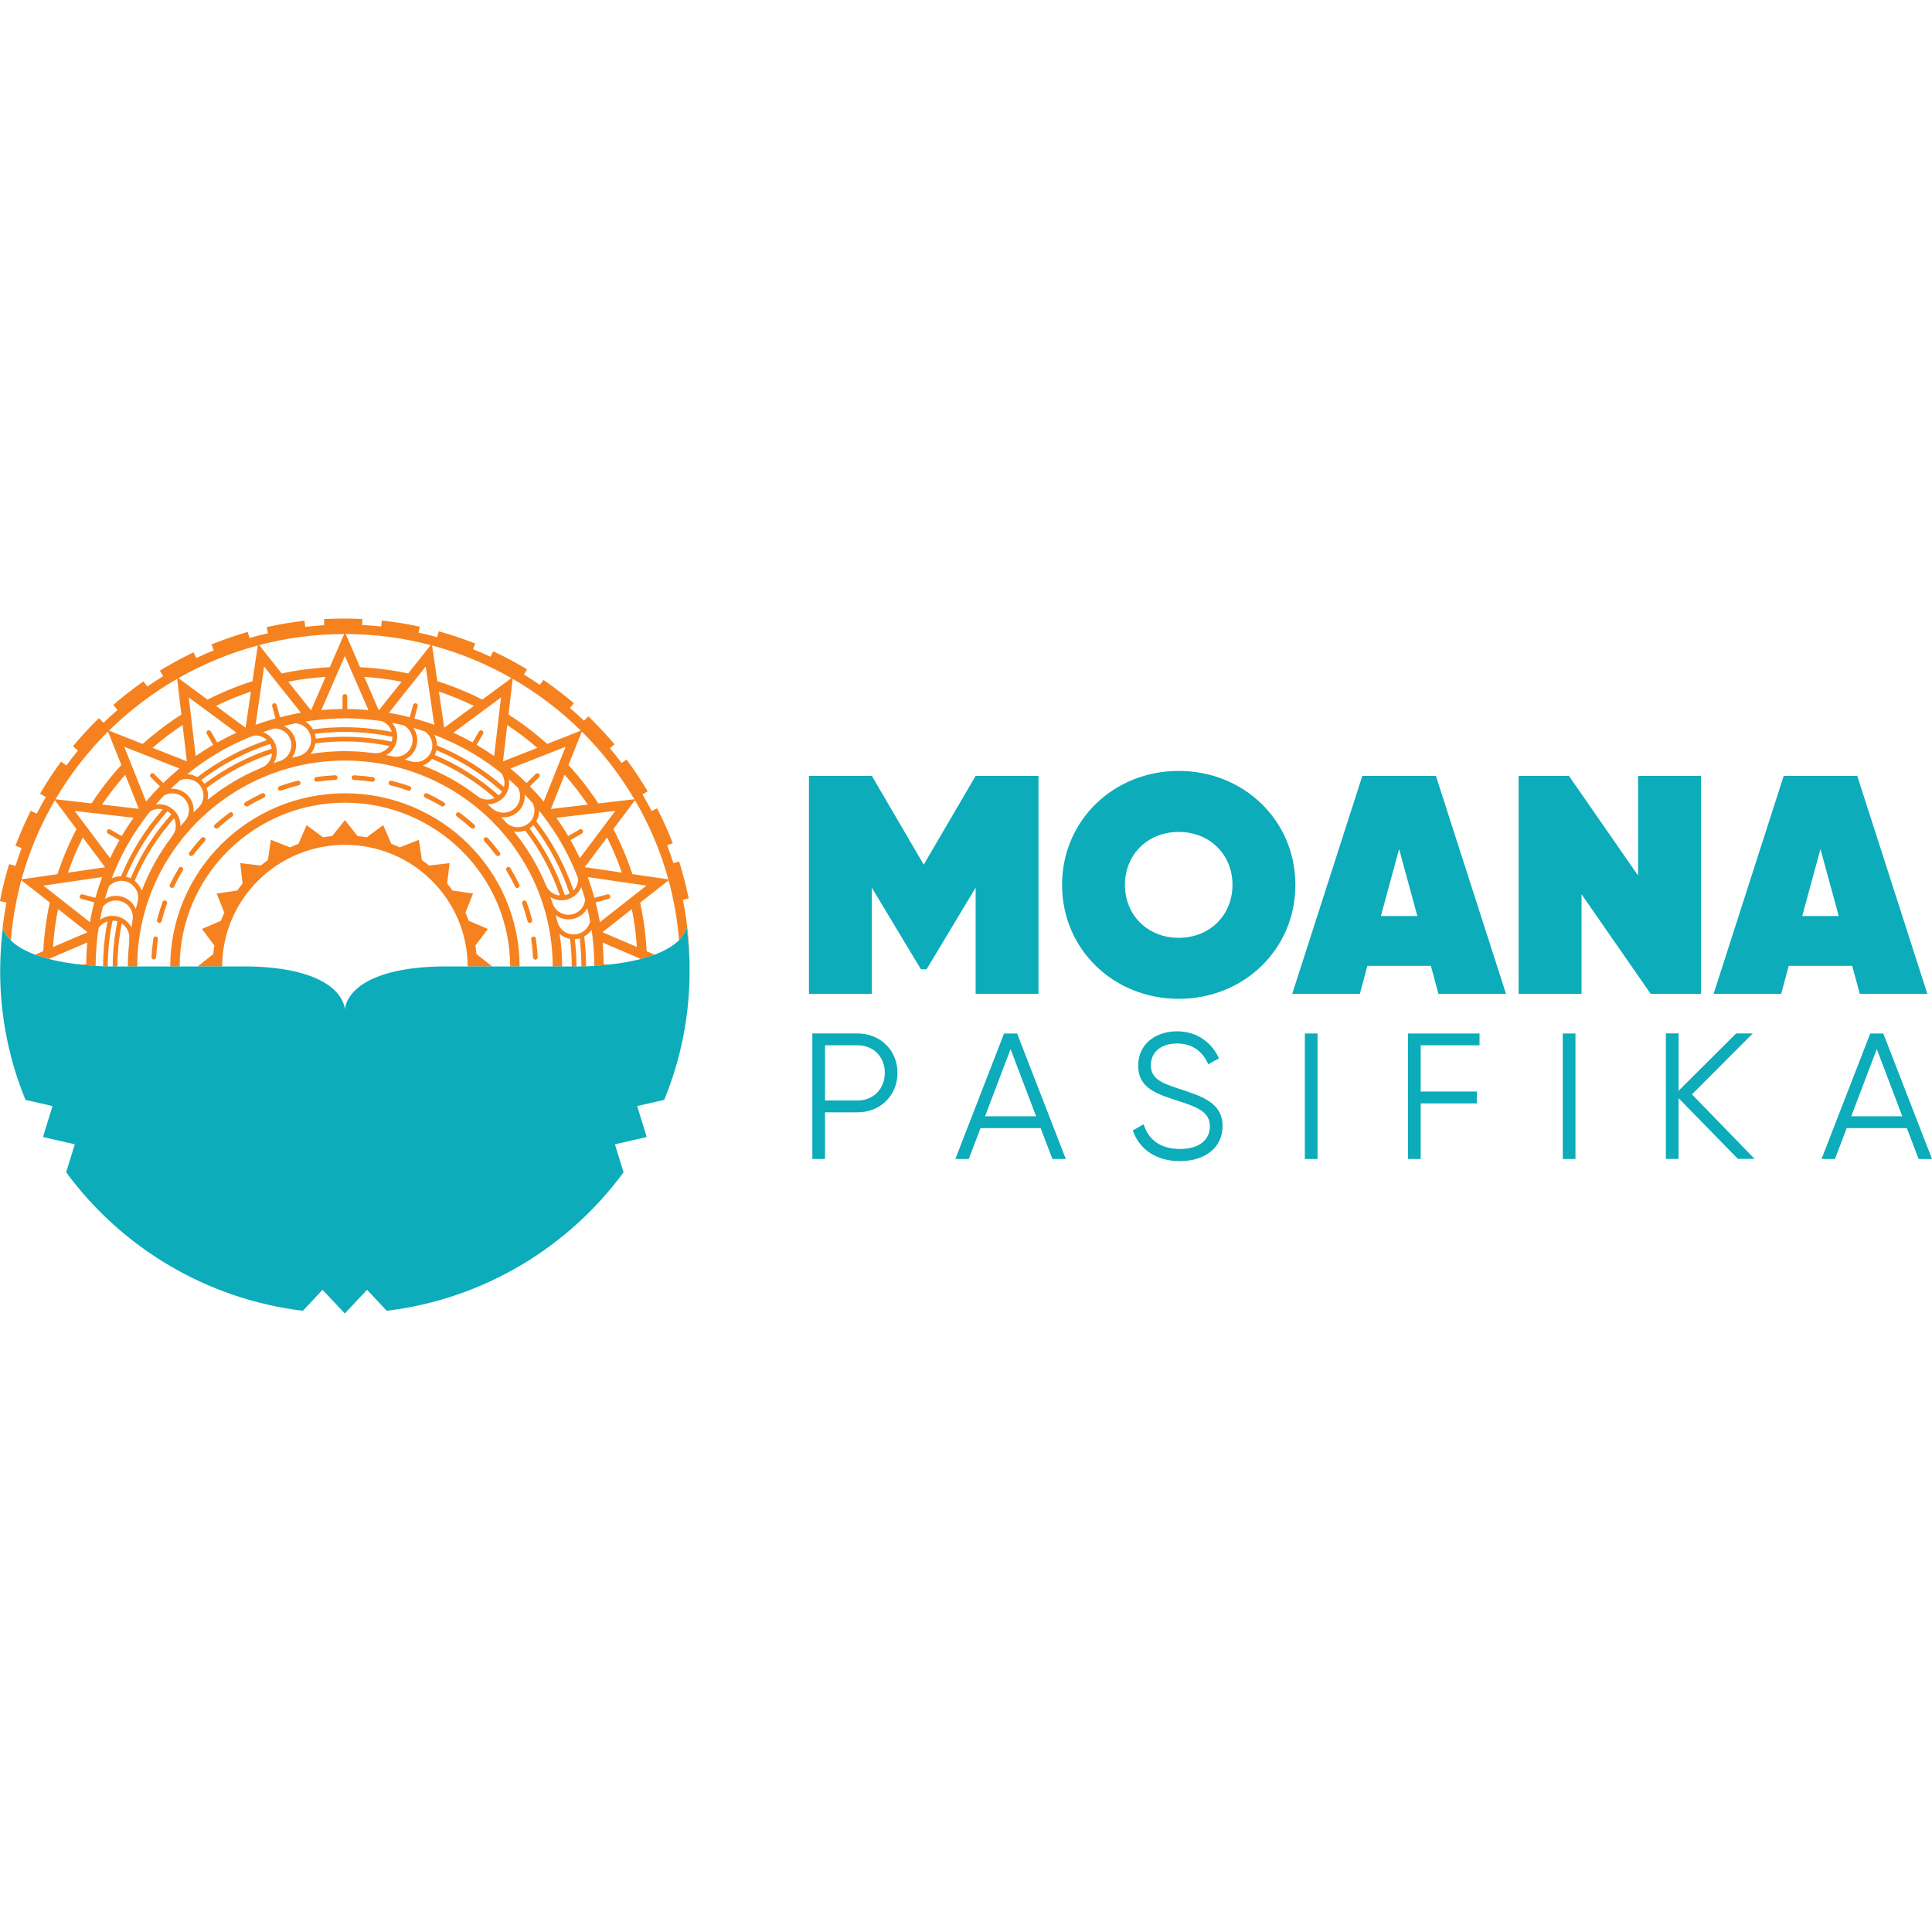 <?xml version="1.0" encoding="utf-8"?>
<!-- Generator: Adobe Illustrator 27.0.0, SVG Export Plug-In . SVG Version: 6.00 Build 0)  -->
<svg version="1.1" id="Layer_1" xmlns="http://www.w3.org/2000/svg" xmlns:xlink="http://www.w3.org/1999/xlink" x="0px" y="0px"
	 viewBox="0 0 512 512" style="enable-background:new 0 0 512 512;" xml:space="preserve">
<style type="text/css">
	.st0{fill:#F5821F;}
	.st1{fill:#0CACBA;}
</style>
<g>
	<path class="st0" d="M57.77,219.45c1.21-1.08,2.48-2.12,3.79-3.08c0.28-0.2,0.34-0.59,0.13-0.87c-0.2-0.28-0.6-0.33-0.88-0.13
		c-1.34,0.99-2.65,2.05-3.89,3.16c-0.26,0.23-0.28,0.62-0.04,0.88l0.46,0.2L57.77,219.45z"/>
	<path class="st0" d="M51.19,226.64c0.97-1.3,2.02-2.56,3.12-3.76c0.23-0.25,0.21-0.65-0.04-0.88c-0.26-0.23-0.65-0.21-0.89,0.04
		c-1.12,1.22-2.2,2.52-3.19,3.85c-0.21,0.28-0.15,0.66,0.13,0.87l0.37,0.12L51.19,226.64z"/>
	<path class="st0" d="M83.99,207.16c1.61-0.23,3.25-0.39,4.88-0.47c0.35-0.02,0.61-0.31,0.59-0.65c-0.02-0.34-0.32-0.61-0.65-0.59
		c-1.67,0.08-3.35,0.24-5,0.48c-0.34,0.05-0.58,0.37-0.53,0.7c0.05,0.31,0.31,0.53,0.62,0.53L83.99,207.16z"/>
	<path class="st0" d="M74.28,209.55l0.21-0.04c1.54-0.55,3.11-1.02,4.69-1.41c0.33-0.08,0.54-0.42,0.46-0.75
		c-0.08-0.33-0.42-0.53-0.76-0.45c-1.62,0.4-3.23,0.89-4.81,1.44c-0.33,0.11-0.5,0.47-0.38,0.79
		C73.78,209.39,74.02,209.55,74.28,209.55z"/>
	<path class="st0" d="M42.07,244.57l0.15,0.02c0.28,0,0.54-0.19,0.61-0.47c0.39-1.56,0.87-3.13,1.42-4.66
		c0.12-0.32-0.05-0.68-0.38-0.79c-0.33-0.12-0.68,0.05-0.8,0.38c-0.56,1.57-1.06,3.17-1.46,4.77
		C41.53,244.15,41.73,244.49,42.07,244.57z"/>
	<path class="st0" d="M40.64,248.71c-0.24,1.6-0.4,3.24-0.49,4.85l-0.01,0.12c-0.01,0.34,0.26,0.58,0.6,0.59l0.02,0
		c0.33,0,0.61-0.31,0.63-0.64c0.08-1.58,0.24-3.18,0.48-4.74c0.05-0.34-0.19-0.66-0.53-0.71C41,248.13,40.69,248.37,40.64,248.71z"
		/>
	<path class="st0" d="M93.92,206.7c1.58,0.08,3.17,0.24,4.73,0.47l0.09,0.01c0.3,0,0.57-0.22,0.62-0.53
		c0.05-0.34-0.19-0.65-0.53-0.7c-1.59-0.23-3.22-0.39-4.84-0.48l-0.16-0.01c-0.36-0.02-0.64,0.25-0.65,0.59
		c-0.02,0.34,0.25,0.63,0.59,0.65L93.92,206.7z"/>
	<path class="st0" d="M45.57,235.32c0.23,0,0.46-0.13,0.57-0.35c0.69-1.45,1.47-2.9,2.32-4.29c0.18-0.29,0.08-0.68-0.21-0.85
		c-0.29-0.18-0.68-0.08-0.86,0.21c-0.86,1.43-1.66,2.9-2.38,4.39c-0.15,0.31-0.01,0.68,0.3,0.83L45.57,235.32z"/>
	<path class="st0" d="M91.41,212.72c24.13,0,43.76,19.47,43.79,43.4h2.5c-0.03-25.31-20.78-45.89-46.29-45.89
		c-25.51,0-46.26,20.58-46.29,45.89h2.5C47.65,232.19,67.28,212.72,91.41,212.72z"/>
	<path class="st0" d="M65.64,213.67c1.4-0.83,2.85-1.6,4.32-2.29c0.31-0.15,0.45-0.52,0.3-0.83c-0.15-0.31-0.52-0.44-0.83-0.3
		c-1.51,0.71-3,1.5-4.43,2.35c-0.3,0.18-0.39,0.56-0.21,0.85l0.54,0.3L65.64,213.67z"/>
	<path class="st0" d="M108.15,209.52l0.21,0.04c0.26,0,0.5-0.16,0.59-0.41c0.12-0.32-0.05-0.68-0.38-0.79
		c-1.57-0.56-3.19-1.04-4.81-1.44c-0.34-0.08-0.68,0.12-0.76,0.45c-0.08,0.33,0.12,0.67,0.46,0.75
		C105.04,208.5,106.62,208.97,108.15,209.52z"/>
	<path class="st0" d="M141.25,253.73c0.02,0.33,0.29,0.59,0.62,0.59l0.03,0c0.35-0.02,0.61-0.31,0.59-0.65
		c-0.08-1.66-0.25-3.33-0.49-4.96c-0.05-0.34-0.37-0.57-0.71-0.52c-0.34,0.05-0.58,0.37-0.53,0.7
		C141.01,250.49,141.17,252.11,141.25,253.73z"/>
	<path class="st0" d="M52.38,256.12h6.5c0.03-17.78,14.61-32.23,32.53-32.23c17.92,0,32.5,14.45,32.53,32.23h6.5l-4.16-3.27
		c-0.07-0.76-0.17-1.51-0.29-2.26l3.3-4.4l-5.06-2.17c-0.27-0.72-0.57-1.43-0.89-2.13l2.03-5.09l-5.45-0.79
		c-0.46-0.63-0.92-1.25-1.42-1.85l0.64-5.42l-5.44,0.63c-0.61-0.5-1.24-0.97-1.89-1.43l-0.8-5.38l-5.07,2
		c-0.73-0.33-1.47-0.64-2.23-0.93l-2.16-4.96l-4.36,3.22c-0.8-0.13-1.6-0.24-2.42-0.32l-3.37-4.23l-3.37,4.23
		c-0.81,0.08-1.62,0.19-2.42,0.32l-4.36-3.22l-2.16,4.96c-0.76,0.28-1.5,0.59-2.23,0.93l-5.07-2l-0.8,5.38
		c-0.64,0.46-1.28,0.93-1.89,1.43l-5.44-0.63l0.63,5.41c-0.5,0.6-0.96,1.22-1.42,1.85l-5.45,0.79l2.03,5.08
		c-0.32,0.7-0.62,1.41-0.89,2.14l-5.05,2.17l3.3,4.4c-0.12,0.75-0.22,1.5-0.29,2.26L52.38,256.12z"/>
	<path class="st0" d="M182.51,238.09l-0.26-1.21c-0.53-2.48-1.18-4.96-1.91-7.39l-0.36-1.19l-1.51,0.45
		c-0.51-1.6-1.07-3.17-1.67-4.73l1.48-0.58l-0.46-1.15c-0.94-2.36-1.99-4.7-3.12-6.96l-0.56-1.11l-1.44,0.71
		c-0.77-1.49-1.58-2.95-2.43-4.39l1.37-0.82l-0.64-1.06c-1.32-2.17-2.74-4.31-4.23-6.36l-0.73-1.01l-1.29,0.93
		c-1.01-1.34-2.05-2.65-3.12-3.94l1.22-1.03l-0.81-0.94c-1.66-1.93-3.42-3.81-5.23-5.59l-0.89-0.87l-1.15,1.14
		c-1.21-1.16-2.45-2.28-3.73-3.38l1.05-1.24l-0.96-0.8c-1.96-1.63-4-3.2-6.08-4.66l-1.02-0.72l-0.94,1.31
		c-1.39-0.95-2.79-1.87-4.23-2.74l0.82-1.38l-1.08-0.63c-2.2-1.29-4.48-2.5-6.77-3.61l-1.13-0.54l-0.71,1.45
		c-1.52-0.71-3.07-1.37-4.64-1.99l0.59-1.51l-1.17-0.45c-2.38-0.91-4.83-1.73-7.28-2.44l-1.2-0.35l-0.46,1.55
		c-1.62-0.45-3.25-0.85-4.9-1.21l0.32-1.58l-1.23-0.25c-2.5-0.51-5.05-0.92-7.58-1.22l-1.24-0.15l-0.19,1.58
		c-1.66-0.17-3.34-0.31-5.03-0.39l0.06-1.59l-1.25-0.05c-2.55-0.09-5.14-0.09-7.68,0.02l-1.25,0.05l0.07,1.62
		c-1.69,0.1-3.36,0.25-5.03,0.44l-0.21-1.63l-1.24,0.16c-2.53,0.32-5.08,0.75-7.57,1.28l-1.22,0.26l0.35,1.62
		c-1.65,0.37-3.27,0.79-4.88,1.25l-0.49-1.6l-1.2,0.36c-2.44,0.73-4.88,1.57-7.25,2.5l-1.16,0.46l0.62,1.56
		c-1.56,0.64-3.1,1.31-4.61,2.03l-0.75-1.5l-1.12,0.55c-2.29,1.12-4.55,2.35-6.74,3.66l-1.07,0.64l0.88,1.46
		c-1.43,0.88-2.82,1.81-4.2,2.77l-1.01-1.39l-1.02,0.73c-2.07,1.48-4.1,3.06-6.04,4.71l-0.95,0.81l1.13,1.32
		c-1.26,1.1-2.5,2.23-3.7,3.4l-1.24-1.22l-0.88,0.88c-1.81,1.8-3.55,3.7-5.19,5.63l-0.81,0.95l1.34,1.12
		c-1.06,1.29-2.08,2.62-3.07,3.96l-1.43-1.01l-0.72,1.01c-1.48,2.06-2.89,4.22-4.19,6.4l-0.64,1.07l1.52,0.9
		c-0.84,1.44-1.63,2.91-2.39,4.4l-1.59-0.77l-0.55,1.12c-1.11,2.28-2.14,4.63-3.07,7l-0.45,1.16l1.63,0.62
		c-0.58,1.56-1.12,3.14-1.62,4.73l-1.67-0.49l-0.35,1.19c-0.72,2.44-1.34,4.93-1.85,7.4L0,238.8l1.72,0.35
		c-0.9,4.65-1.42,9.43-1.57,14.3c0.12-2.53,0.33-5.03,0.65-7.5c0.18,0.71,0.69,1.92,2.08,3.28c0.44-5.48,1.37-10.81,2.77-15.97
		l7.54,5.92c-0.92,4.23-1.5,8.56-1.72,12.88L9.28,253c1.07,0.4,2.28,0.78,3.64,1.14l10.21-4.37c-0.18,1.97-0.27,3.88-0.28,5.78
		h-2.23c1.47,0.18,3.04,0.33,4.73,0.44v-0.04c0-2.6,0.16-5.22,0.5-8.01l0.03-0.26l0.11-0.82c0.05-0.32,0.12-0.65,0.17-0.97
		c0.3-0.43,0.66-0.81,1.1-1.12c0.38-0.27,0.8-0.45,1.23-0.58c-0.56,2.84-0.94,5.75-1.09,8.72c-0.06,1.07-0.08,2.13-0.08,3.19
		l0.53,0.03h0.72c0-1.05,0.02-2.1,0.08-3.15c0.16-3.07,0.57-6.07,1.17-9c0.25,0,0.51,0.01,0.77,0.06l0.53,0.15
		c-0.59,2.88-1.01,5.83-1.17,8.86c-0.05,1.03-0.08,2.06-0.08,3.09h1.25c0-1,0.02-2.01,0.08-3.02c0.15-2.86,0.53-5.66,1.07-8.4
		c1.43,0.95,2.25,2.67,1.94,4.47l0.06,0.37c-0.25,2.16-0.4,4.36-0.4,6.58h2.5c0.03-30.1,24.71-54.58,55.05-54.58
		c30.33,0,55.02,24.48,55.05,54.58h2.5c0-2.96-0.23-5.86-0.68-8.69l0.51,0.43c0.69,0.48,1.46,0.78,2.26,0.92
		c0.3,2.41,0.46,4.86,0.46,7.34h1.25c-0.01-2.46-0.15-4.88-0.45-7.27c0.24-0.01,0.48-0.02,0.73-0.06l0.57-0.16
		c0.3,2.47,0.45,4.98,0.46,7.5h0.84l0.41-0.02c-0.01-2.68-0.18-5.34-0.51-7.97c0.78-0.43,1.45-1.02,1.94-1.74l0.08,0.46l0.12,0.82
		l0.03,0.26c0.34,2.79,0.5,5.41,0.5,8.01v0.03c1.66-0.11,3.21-0.26,4.65-0.43h-2.16c-0.01-1.9-0.1-3.8-0.28-5.78l10.18,4.36
		c1.36-0.35,2.57-0.74,3.65-1.14l-2.16-0.93c-0.22-4.32-0.8-8.63-1.72-12.86l7.54-5.93c1.39,5.13,2.33,10.45,2.76,15.9
		c1.39-1.38,1.87-2.61,2.03-3.29c0.43,3.38,0.69,6.82,0.74,10.31h0.03c0-6.08-0.62-12.02-1.77-17.76L182.51,238.09z M168.12,211.81
		l-9.55,1.11c-2.37-3.62-5.03-7.04-7.92-10.19l3.54-8.86C159.58,199.21,164.25,205.25,168.12,211.81z M153.66,227.42
		c-0.78-1.69-1.6-3.26-2.47-4.79l3.02-1.73c0.3-0.17,0.4-0.55,0.23-0.85c-0.17-0.3-0.56-0.4-0.85-0.23l-3.01,1.73
		c-0.95-1.62-1.98-3.21-3.14-4.83l15.62-1.82L153.66,227.42z M160.88,221.94c1.51,3,2.82,6.11,3.92,9.3l-9.83-1.43L160.88,221.94z
		 M142.12,217.63c0.5-0.84,0.76-1.78,0.78-2.74c0.19,0.24,0.39,0.47,0.58,0.72l0.16,0.2l0.5,0.67c1.72,2.27,3.19,4.46,4.48,6.69
		c1.3,2.23,2.48,4.58,3.6,7.19l0.37,0.87l0.06,0.14c0.2,0.51,0.39,1,0.58,1.5c0.01,1.17-0.44,2.28-1.25,3.12
		C149.76,229.42,146.46,223.22,142.12,217.63z M150.94,236.78l-0.61,0.29l-0.65,0.17c-2.14-6.43-5.31-12.41-9.36-17.72l0.58-0.41
		l0.44-0.45C145.57,224.19,148.79,230.3,150.94,236.78z M142.87,205.09c-0.24-0.24-0.64-0.24-0.89,0l-2.43,2.41
		c-1.36-1.32-2.79-2.61-4.27-3.84l14.61-5.75l-5.8,14.51c-1.2-1.44-2.42-2.77-3.66-4.03l2.43-2.41
		C143.11,205.72,143.11,205.33,142.87,205.09z M115.8,197.54c0-0.99-0.26-1.95-0.74-2.8c0.37,0.14,0.74,0.28,1.11,0.43l0.37,0.14
		l0.65,0.27c2.55,1.07,4.99,2.28,7.25,3.57c2.33,1.35,4.6,2.84,6.75,4.45l0.64,0.48l0.23,0.18c0.28,0.22,0.55,0.46,0.83,0.68
		c0.74,1.06,0.97,2.38,0.66,3.6C128.24,203.9,122.26,200.19,115.8,197.54z M133.04,209.76l-0.37,0.55l-0.48,0.47
		c-4.99-4.43-10.71-8.09-16.99-10.72l0.29-0.61l0.16-0.64C121.98,201.45,127.84,205.15,133.04,209.76z M110.24,186.39
		c-0.33-0.09-0.68,0.11-0.77,0.44l-0.88,3.25c-1.79-0.46-3.62-0.86-5.53-1.19l9.75-12.25l2.28,15.45c-1.81-0.66-3.55-1.21-5.28-1.69
		l0.88-3.25C110.78,186.82,110.58,186.48,110.24,186.39z M94.65,192.81c-3.99-0.21-7.9-0.02-11.72,0.48
		c-0.42-0.72-0.97-1.36-1.68-1.85l-0.37-0.21c0.45-0.07,0.9-0.15,1.36-0.21l0.12-0.02l0.96-0.12c1.48-0.18,2.79-0.3,4.02-0.38
		c0.67-0.05,1.34-0.07,2.01-0.1c1.37-0.05,2.74-0.05,4.11,0c0.66,0.02,1.33,0.05,2.02,0.1c1.21,0.08,2.53,0.2,4.01,0.38l0.63,0.07
		l0.45,0.07c0.26,0.04,0.52,0.08,0.78,0.12c1.21,0.54,2.1,1.58,2.46,2.82C100.82,193.37,97.76,192.97,94.65,192.81z M103.99,195.25
		c0,0.23-0.01,0.46-0.05,0.69l-0.17,0.6c-3.01-0.62-6.09-1.04-9.25-1.21c-3.69-0.19-7.31-0.03-10.85,0.42l-0.05-0.65l-0.18-0.63
		c2.57-0.32,5.19-0.51,7.84-0.51c1.1,0,2.2,0.03,3.31,0.09C97.78,194.21,100.91,194.63,103.99,195.25z M72.13,187.15L73,190.4
		c-1.73,0.48-3.47,1.03-5.28,1.69L70,176.64l9.75,12.25c-1.92,0.33-3.75,0.73-5.54,1.19l-0.88-3.25c-0.09-0.33-0.43-0.53-0.77-0.44
		C72.24,186.48,72.04,186.82,72.13,187.15z M62.67,194.17c-1.76,0.81-3.46,1.68-5.1,2.59l-1.7-2.92c-0.17-0.3-0.56-0.4-0.85-0.23
		c-0.3,0.17-0.4,0.55-0.23,0.85l1.7,2.93c-1.57,0.93-3.13,1.92-4.63,2.97l-1.82-15.51L62.67,194.17z M57.24,187.07
		c2.99-1.46,6.09-2.73,9.26-3.8l-1.42,9.59L57.24,187.07z M50.76,204.26l0.09-0.08l0.78-0.58c2.15-1.61,4.42-3.11,6.74-4.45
		c2.27-1.3,4.71-2.5,7.26-3.57l0.16-0.07l0.86-0.34l0.63-0.24c0.77-0.07,1.54,0.04,2.26,0.37c0.45,0.21,0.85,0.5,1.2,0.83
		c-6.7,2.27-12.93,5.59-18.44,9.81c-0.71-0.4-1.5-0.67-2.34-0.74l-0.34,0C49.99,204.9,50.36,204.56,50.76,204.26z M76.39,180.66
		c3.26-0.64,6.57-1.07,9.89-1.28l-3.85,8.87L76.39,180.66z M96.54,179.38c3.32,0.21,6.63,0.64,9.89,1.28l-6.04,7.59L96.54,179.38z
		 M127.79,193.61c-0.3-0.17-0.68-0.07-0.85,0.23l-1.7,2.92c-1.63-0.91-3.32-1.78-5.09-2.59l12.62-9.32l-1.82,15.51
		c-1.5-1.05-3.05-2.04-4.63-2.97l1.7-2.92C128.2,194.16,128.09,193.78,127.79,193.61z M117.73,192.86l-1.42-9.59
		c3.17,1.07,6.26,2.34,9.26,3.8L117.73,192.86z M133.3,201.77l1.13-9.63c2.76,1.83,5.42,3.85,7.96,6.05L133.3,201.77z
		 M155.78,213.24l-9.78,1.14l3.62-9.06C151.83,207.8,153.89,210.46,155.78,213.24z M153.94,193.63l-8.93,3.52
		c-3.23-2.89-6.67-5.5-10.25-7.78l1.11-9.47C142.48,183.71,148.55,188.32,153.94,193.63z M135.53,179.71l-7.71,5.69
		c-3.82-1.94-7.82-3.58-11.92-4.89l-1.4-9.46C121.95,173.05,129,175.98,135.53,179.71z M114.15,170.96l-5.98,7.51
		c-4.18-0.89-8.46-1.44-12.74-1.65l-3.82-8.8C99.39,168.04,106.95,169.06,114.15,170.96z M97.64,188.18
		c-0.7-0.07-1.36-0.12-1.99-0.16c-0.7-0.05-1.41-0.08-2.1-0.1c-0.51-0.02-1.02-0.02-1.52-0.03v-3.35c0-0.34-0.28-0.62-0.63-0.62
		c-0.35,0-0.63,0.28-0.63,0.62v3.35c-0.51,0-1.01,0.01-1.52,0.03c-0.69,0.02-1.39,0.05-2.09,0.1c-0.64,0.04-1.3,0.09-2,0.16
		l6.23-14.34L97.64,188.18z M91.22,168.02l-3.82,8.8c-4.28,0.21-8.56,0.76-12.74,1.65l-5.98-7.51
		C75.87,169.06,83.43,168.04,91.22,168.02z M68.31,171.06l-1.4,9.46c-4.1,1.31-8.1,2.95-11.92,4.89l-7.71-5.69
		C53.82,175.98,60.87,173.05,68.31,171.06z M39.95,205.96l2.43,2.42c-1.24,1.26-2.46,2.59-3.66,4.03l-5.8-14.51l14.61,5.75
		c-1.48,1.23-2.91,2.52-4.27,3.85l-2.43-2.41c-0.24-0.24-0.64-0.24-0.88,0C39.7,205.33,39.7,205.72,39.95,205.96z M32.08,232.2
		c-0.8,0.01-1.59,0.18-2.33,0.52l-0.14,0.09c0.18-0.48,0.37-0.96,0.56-1.45l0.06-0.14l0.37-0.87c1.12-2.61,2.29-4.96,3.6-7.19
		c1.29-2.23,2.76-4.42,4.48-6.69l0.5-0.67l0.16-0.2l0.43-0.53c0.59-0.38,1.26-0.63,1.98-0.69c0.47-0.04,0.94,0.01,1.39,0.11
		C38.54,219.72,34.78,225.68,32.08,232.2z M44.38,214.99l0.62,0.42l0.4,0.41c-4.47,4.98-8.15,10.69-10.79,16.95l-0.5-0.24
		c-0.24-0.09-0.49-0.13-0.74-0.19C36.06,225.93,39.81,220.09,44.38,214.99z M19.78,214.9l15.62,1.82c-1.16,1.62-2.19,3.22-3.14,4.84
		l-3.02-1.73c-0.3-0.17-0.68-0.07-0.85,0.23c-0.17,0.3-0.07,0.68,0.23,0.85l3.03,1.73c-0.87,1.53-1.69,3.11-2.47,4.79L19.78,214.9z
		 M27.86,229.83l-9.85,1.43c1.1-3.19,2.42-6.31,3.93-9.32L27.86,229.83z M27.05,213.22c1.89-2.78,3.94-5.42,6.14-7.9l3.6,9.02
		L27.05,213.22z M40.43,198.18c2.54-2.2,5.2-4.22,7.96-6.04l1.13,9.62L40.43,198.18z M46.95,179.9l1.11,9.47
		c-3.58,2.28-7.02,4.9-10.24,7.78l-8.94-3.52C34.27,188.32,40.34,183.71,46.95,179.9z M28.62,193.87l3.54,8.86
		c-2.88,3.14-5.53,6.55-7.9,10.17l-9.56-1.09C18.57,205.25,23.24,199.21,28.62,193.87z M14.54,212.07l5.73,7.64
		c-2,3.82-3.69,7.83-5.04,11.95l-9.53,1.38C7.74,225.62,10.74,218.58,14.54,212.07z M14.04,250.97c0.23-3.37,0.68-6.74,1.35-10.05
		l7.82,6.14L14.04,250.97z M25.29,237.93l-3.41-0.91c-0.34-0.09-0.68,0.11-0.77,0.44c-0.09,0.33,0.11,0.67,0.44,0.76l3.42,0.91
		c-0.44,1.73-0.83,3.48-1.13,5.25l-12.34-9.68l15.56-2.27C26.38,234.29,25.79,236.11,25.29,237.93z M35.06,244.53
		c-0.09,0.41-0.15,0.82-0.23,1.23c-0.8-1.5-2.24-2.65-4.05-2.96c-1.5-0.26-3.01,0.07-4.25,0.94l-0.02,0.01
		c0.22-1.15,0.47-2.3,0.75-3.43c0.34-0.43,0.76-0.8,1.26-1.09c1.03-0.59,2.23-0.75,3.37-0.45c2.37,0.63,3.79,3.07,3.16,5.43
		L35.06,244.53z M36.35,239.39l-0.03,0.28c-0.12,0.4-0.23,0.8-0.35,1.2c-0.67-1.55-1.99-2.8-3.75-3.27c-1.47-0.39-3-0.19-4.32,0.57
		l-0.1,0.07c0.31-1.1,0.66-2.2,1.04-3.31c0.4-0.45,0.88-0.82,1.44-1.08c1.08-0.5,2.29-0.55,3.4-0.15
		C35.99,234.53,37.19,237.08,36.35,239.39z M45.56,221.66l-0.08,0.15c-3.29,4.32-5.97,9.12-7.93,14.27
		c-0.35-1.04-0.99-1.96-1.87-2.65c2.55-6.12,6.12-11.7,10.45-16.58C46.88,218.38,46.72,220.28,45.56,221.66z M48.78,217.82
		l-0.08,0.11c-0.3,0.33-0.59,0.68-0.89,1.02c0.04-1.67-0.63-3.34-2.02-4.5c-1.17-0.97-2.63-1.43-4.17-1.3l-0.32,0.06
		c0.72-0.83,1.44-1.64,2.17-2.4c0.65-0.36,1.37-0.57,2.14-0.57h0.01c1.19,0,2.3,0.46,3.14,1.29
		C50.51,213.26,50.52,216.08,48.78,217.82z M52.33,214.27l-0.11,0.14c-0.32,0.3-0.64,0.6-0.95,0.9c0.18-1.66-0.34-3.38-1.62-4.64
		c-1.08-1.07-2.51-1.66-4.03-1.66h-0.01l-0.34,0.03c0.77-0.74,1.55-1.48,2.37-2.2c0.68-0.31,1.43-0.46,2.2-0.39
		c1.19,0.1,2.26,0.66,3.03,1.56C54.45,209.88,54.21,212.69,52.33,214.27z M53.83,207.21l-0.5-0.49c5.46-4.13,11.6-7.36,18.22-9.55
		l0.31,0.64L72,198.4c-6.47,2.14-12.49,5.29-17.82,9.32L53.83,207.21z M69.35,203.43c-5.2,2.15-10.02,5.03-14.32,8.53
		c0.2-1.04,0.12-2.12-0.27-3.13c5.19-3.94,11.05-7.03,17.34-9.15C71.97,201.3,70.95,202.78,69.35,203.43z M74.25,201.65
		c-0.58,0.18-1.14,0.38-1.71,0.57c0.85-1.42,1.09-3.18,0.48-4.85c-0.52-1.43-1.58-2.57-2.96-3.2l-0.39-0.14
		c1.02-0.36,2.02-0.68,3.01-0.98c0.79-0.02,1.58,0.17,2.29,0.57c1.04,0.59,1.78,1.55,2.09,2.7
		C77.67,198.58,76.41,200.88,74.25,201.65z M78.93,200.43c-0.52,0.11-1.04,0.23-1.55,0.36c0.96-1.34,1.36-3.06,0.89-4.77
		c-0.4-1.47-1.35-2.69-2.67-3.45l-0.39-0.18c1.02-0.26,2.05-0.49,3.1-0.7c0.79,0.05,1.56,0.3,2.23,0.77
		c0.98,0.68,1.63,1.7,1.84,2.87C82.8,197.68,81.26,199.93,78.93,200.43z M98.96,199.57c-2.47-0.32-4.99-0.51-7.55-0.51
		c-3.1,0-6.14,0.25-9.11,0.72c0.68-0.79,1.13-1.74,1.3-2.78c2.52-0.32,5.07-0.51,7.67-0.51c1.05,0,2.11,0.03,3.17,0.08
		c2.99,0.15,5.9,0.55,8.75,1.13c-0.3,0.43-0.66,0.81-1.1,1.11C101.18,199.46,100.07,199.72,98.96,199.57z M104.03,200.46
		c-0.56-0.12-1.12-0.24-1.68-0.35l0.47-0.28c1.25-0.87,2.08-2.18,2.35-3.68c0.3-1.7-0.22-3.34-1.25-4.58
		c1.05,0.2,2.08,0.42,3.09,0.66c1.76,0.96,2.71,3.01,2.18,5.03c-0.31,1.15-1.05,2.11-2.08,2.71
		C106.17,200.51,105.09,200.67,104.03,200.46z M109.02,201.8c-0.58-0.19-1.17-0.36-1.76-0.52l0.48-0.24
		c1.32-0.76,2.27-1.99,2.66-3.46c0.45-1.67,0.07-3.36-0.85-4.68c1,0.28,2.01,0.59,3.04,0.94c1.66,1.11,2.43,3.23,1.72,5.19
		c-0.41,1.12-1.23,2.01-2.31,2.51C111.06,201.99,110.01,202.06,109.02,201.8z M112,202.85l0.53-0.18c0.78-0.36,1.44-0.9,1.97-1.55
		c6.13,2.55,11.72,6.07,16.61,10.35c-0.46,0.21-0.96,0.36-1.48,0.41c-1.16,0.1-2.28-0.24-3.18-0.97
		C122.09,207.58,117.23,204.85,112,202.85z M129.19,213.14l0.05,0l0.52-0.02c1.52-0.13,2.89-0.85,3.87-2.02
		c1.1-1.31,1.48-2.98,1.23-4.55c0.83,0.71,1.62,1.45,2.4,2.2c0.96,1.69,0.74,3.87-0.7,5.31c-0.84,0.84-1.96,1.3-3.15,1.31h-0.01
		c-1.15,0-2.22-0.44-3.05-1.22C129.96,213.81,129.57,213.48,129.19,213.14z M132.81,216.57l0.58,0.06h0.01
		c1.52,0,2.96-0.6,4.03-1.67c1.21-1.21,1.74-2.84,1.62-4.42c0.74,0.77,1.48,1.57,2.2,2.41c0.8,1.77,0.39,3.92-1.17,5.22
		c-0.91,0.76-2.06,1.13-3.25,1.03c-1.12-0.09-2.13-0.61-2.89-1.42C133.59,217.35,133.2,216.96,132.81,216.57z M144.62,234.43
		l-0.01-0.02c-2.13-5.11-4.99-9.85-8.45-14.09l0.58,0.11l0.49,0.02c0.67,0,1.33-0.12,1.96-0.35c3.96,5.16,7.07,10.96,9.18,17.21
		c-0.49-0.05-0.98-0.16-1.44-0.37C145.85,236.43,145.03,235.54,144.62,234.43z M146.33,239.09c-0.14-0.45-0.3-0.9-0.46-1.34
		l0.54,0.31c0.76,0.35,1.58,0.53,2.39,0.53c0.66,0,1.33-0.12,1.97-0.35c1.55-0.57,2.69-1.74,3.28-3.15
		c0.38,1.11,0.72,2.21,1.03,3.32c-0.18,1.78-1.42,3.36-3.26,3.86c-1.15,0.31-2.34,0.15-3.37-0.43c-1.04-0.59-1.78-1.55-2.09-2.7
		L146.33,239.09z M152.83,247.56c-1.17,0.21-2.35-0.05-3.32-0.72c-0.98-0.68-1.64-1.7-1.85-2.87l-0.09-0.23
		c-0.09-0.4-0.18-0.81-0.28-1.21l0.52,0.37c0.88,0.5,1.85,0.75,2.83,0.75c0.5,0,1-0.07,1.5-0.2c1.56-0.42,2.78-1.45,3.5-2.76
		c0.28,1.16,0.53,2.33,0.74,3.51C155.98,245.88,154.63,247.24,152.83,247.56z M159.66,247.05l7.78-6.12
		c0.67,3.31,1.11,6.66,1.34,10.02L159.66,247.05z M158.98,244.38c-0.3-1.76-0.69-3.52-1.13-5.25l3.42-0.91
		c0.33-0.09,0.53-0.43,0.44-0.76c-0.09-0.33-0.43-0.53-0.77-0.44l-3.41,0.91c-0.51-1.82-1.09-3.64-1.78-5.5l15.56,2.27
		L158.98,244.38z M167.58,231.65c-1.35-4.11-3.03-8.12-5.03-11.94l5.73-7.64c3.81,6.51,6.8,13.54,8.84,20.96L167.58,231.65z"/>
	<path class="st0" d="M139.56,239.05c-0.12-0.32-0.48-0.49-0.8-0.37c-0.33,0.12-0.49,0.47-0.38,0.79c0.55,1.52,1.03,3.09,1.43,4.65
		c0.07,0.28,0.33,0.47,0.61,0.47l0.15-0.02c0.33-0.08,0.54-0.42,0.45-0.75C140.62,242.22,140.13,240.61,139.56,239.05z"/>
	<path class="st0" d="M117,213.67l0.32,0.09l0.54-0.3c0.18-0.29,0.08-0.68-0.21-0.85c-1.44-0.85-2.93-1.65-4.43-2.35
		c-0.31-0.15-0.69-0.01-0.83,0.3c-0.15,0.31-0.01,0.68,0.3,0.83C114.15,212.06,115.6,212.83,117,213.67z"/>
	<path class="st0" d="M137.07,235.33l0.27-0.06c0.31-0.15,0.44-0.52,0.3-0.83c-0.72-1.49-1.52-2.97-2.38-4.39
		c-0.18-0.29-0.56-0.39-0.86-0.21c-0.3,0.18-0.39,0.56-0.21,0.85c0.84,1.39,1.62,2.83,2.32,4.29
		C136.61,235.2,136.83,235.33,137.07,235.33z"/>
	<path class="st0" d="M125.29,219.62l0.46-0.2c0.23-0.25,0.21-0.65-0.04-0.88c-1.24-1.11-2.55-2.18-3.89-3.16
		c-0.28-0.2-0.67-0.15-0.87,0.13c-0.21,0.28-0.15,0.66,0.13,0.87c1.3,0.96,2.58,2,3.79,3.09L125.29,219.62z"/>
	<path class="st0" d="M131.95,226.9l0.37-0.12c0.28-0.21,0.33-0.59,0.13-0.87c-1-1.33-2.07-2.63-3.19-3.85
		c-0.23-0.25-0.63-0.27-0.88-0.04c-0.26,0.23-0.28,0.62-0.04,0.88c1.09,1.2,2.14,2.46,3.11,3.76L131.95,226.9z"/>
	<path class="st1" d="M154.91,256.12h-38.4c-0.77,0.02-1.51,0.04-2.24,0.08l-0.06,0c-0.71,0.04-1.4,0.08-2.07,0.14l-0.07,0.01
		c-0.66,0.05-1.29,0.11-1.91,0.18l-0.11,0.01c-0.61,0.07-1.19,0.14-1.76,0.23l-0.11,0.02c-0.56,0.08-1.1,0.17-1.63,0.27l-0.11,0.02
		c-0.52,0.1-1.02,0.2-1.51,0.31l-0.11,0.02c-0.48,0.11-0.95,0.22-1.4,0.34l-0.1,0.03c-0.44,0.12-0.87,0.24-1.28,0.37l-0.1,0.03
		c-0.41,0.13-0.8,0.26-1.18,0.4l-0.09,0.03c-0.38,0.14-0.74,0.28-1.08,0.42l-0.08,0.03c-0.34,0.14-0.67,0.29-0.99,0.44l-0.07,0.03
		c-0.31,0.15-0.61,0.3-0.9,0.46l-0.07,0.04c-0.28,0.16-0.56,0.31-0.82,0.47l-0.05,0.03c-0.26,0.16-0.51,0.32-0.74,0.48l-0.05,0.03
		c-0.23,0.16-0.45,0.33-0.66,0.49l-0.04,0.03l-0.59,0.49l-0.03,0.03l-0.53,0.5l-0.02,0.02l-0.46,0.49l-0.02,0.03l-0.4,0.49
		l-0.01,0.02l-0.35,0.48l-0.01,0.02l-0.29,0.46l-0.01,0.01l-0.25,0.45l0,0.01l-0.2,0.42l0,0.01l-0.16,0.39h0
		c-0.34,0.9-0.39,1.54-0.39,1.68l0,0.03l0-0.03c-0.01-0.15-0.05-0.78-0.39-1.68h0l-0.16-0.39l-0.01-0.01l-0.2-0.42l0-0.01
		l-0.25-0.45l-0.01-0.01l-0.29-0.46l-0.01-0.02l-0.35-0.48l-0.01-0.02l-0.4-0.49l-0.02-0.03l-0.46-0.49l-0.02-0.02l-0.53-0.5
		l-0.03-0.03l-0.59-0.49l-0.04-0.03c-0.21-0.16-0.43-0.33-0.66-0.49l-0.05-0.03c-0.23-0.16-0.48-0.32-0.74-0.48l-0.05-0.03
		c-0.26-0.16-0.53-0.32-0.82-0.47l-0.07-0.04c-0.29-0.16-0.59-0.31-0.9-0.46l-0.07-0.03c-0.32-0.15-0.65-0.3-0.99-0.44l-0.08-0.03
		c-0.35-0.14-0.71-0.28-1.08-0.42l-0.09-0.03c-0.38-0.14-0.77-0.27-1.18-0.4l-0.1-0.03c-0.41-0.13-0.84-0.25-1.28-0.37l-0.1-0.03
		c-0.45-0.12-0.91-0.23-1.4-0.34l-0.11-0.02c-0.48-0.11-0.99-0.21-1.51-0.31l-0.11-0.02c-0.53-0.1-1.07-0.19-1.63-0.27l-0.11-0.02
		c-0.57-0.08-1.15-0.16-1.76-0.23l-0.1-0.01c-0.62-0.07-1.25-0.13-1.91-0.18l-0.07-0.01c-0.67-0.05-1.36-0.1-2.07-0.14l-0.05,0
		c-0.72-0.04-1.47-0.06-2.24-0.08H27.84c-22.89-1.01-26.48-8.01-27.05-10.17c-0.48,3.75-0.75,7.57-0.75,11.45
		c0,12.05,2.4,23.55,6.72,34.08l7.16,1.64l-2.49,8.07l0.1,0.17l8.29,1.89l-2.29,7.41c14.56,19.83,37.01,33.59,62.74,36.71l5.21-5.56
		l5.87,6.25l0.04,0h0.01l5.87-6.25l5.22,5.56c25.73-3.11,48.19-16.87,62.76-36.7l-2.29-7.42l8.3-1.9l0.09-0.16l-2.49-8.08l7.17-1.64
		c4.32-10.53,6.72-22.03,6.72-34.08c0-3.91-0.28-7.75-0.76-11.52C181.48,247.94,178.09,255.1,154.91,256.12z"/>
	<path class="st1" d="M311.94,273.31c5.52,0,9.36,3.23,11.08,7.17l-2.83,1.57c-1.25-2.99-3.84-5.51-8.25-5.51
		c-4.03,0-6.95,2.09-6.95,5.75c0,3.61,2.88,4.75,7.44,6.23c6.09,2,11.56,3.71,11.56,9.88c0,5.7-4.6,9.31-11.32,9.31
		c-6.19,0-10.74-3.09-12.47-8.12l2.88-1.66c1.2,3.99,4.36,6.56,9.64,6.56c5.08,0,7.91-2.42,7.91-5.99c0-3.85-3.31-5.08-8.25-6.7
		c-5.47-1.81-10.75-3.23-10.75-9.36C301.62,276.58,306.37,273.31,311.94,273.31z M227.28,273.88c6.04,0,10.56,4.47,10.56,10.45
		c0,5.94-4.51,10.45-10.56,10.45h-8.64v12.35h-3.36v-33.26H227.28z M269.54,273.88l12.91,33.26h-3.55l-3.12-8.17h-15.93l-3.12,8.17
		h-3.55l12.91-33.26H269.54z M349.16,273.88v33.26h-3.36v-33.26H349.16z M392.09,273.87v3.14H376.5v12.26h14.87v3.14H376.5v14.73
		h-3.36v-33.26H392.09z M417.51,273.88v33.26h-3.36v-33.26H417.51z M444.84,273.87v15.2l15.26-15.2h4.41l-16.12,16.15l16.6,17.1
		h-4.42l-15.74-16.11v16.11h-3.36v-33.26H444.84z M499.09,273.88L512,307.14h-3.55l-3.12-8.17H489.4l-3.12,8.17h-3.55l12.91-33.26
		H499.09z M497.37,278.01l-6.77,17.82h13.53L497.37,278.01z M267.81,278.01l-6.76,17.82h13.53L267.81,278.01z M227.28,277.01h-8.64
		v14.63h8.64c4.18,0,7.2-3.09,7.2-7.32C234.48,280.05,231.46,277.01,227.28,277.01z M312.37,204.3c17.25,0,30.92,13.12,30.92,30.2
		c0,17.08-13.67,30.2-30.92,30.2c-17.25,0-30.91-13.12-30.91-30.2C281.46,217.42,295.13,204.3,312.37,204.3z M231.05,205.62
		l13.75,23.52l13.75-23.52h16.66v57.77h-16.66v-28.14l-13,21.62h-1.5l-13-21.62v28.14h-16.67v-57.77H231.05z M380.53,205.62
		l18.58,57.77H381.2l-2-7.43h-16.83l-2,7.43h-17.92l18.58-57.77H380.53z M415.78,205.62l18.33,26.41v-26.41h16.67v57.77h-13.33
		l-18.33-26.41v26.41h-16.67v-57.77H415.78z M492.19,205.62l18.58,57.77h-17.91l-2-7.43h-16.83l-2,7.43h-17.91l18.58-57.77H492.19z
		 M312.37,220.47c-8.25,0-14.25,6.02-14.25,14.03c0,8.01,6,14.03,14.25,14.03c8.25,0,14.25-6.02,14.25-14.03
		C326.63,226.49,320.62,220.47,312.37,220.47z M370.78,225.01l-4.83,17.74h9.66L370.78,225.01z M482.44,225.01l-4.83,17.74h9.67
		L482.44,225.01z"/>
</g>
</svg>
